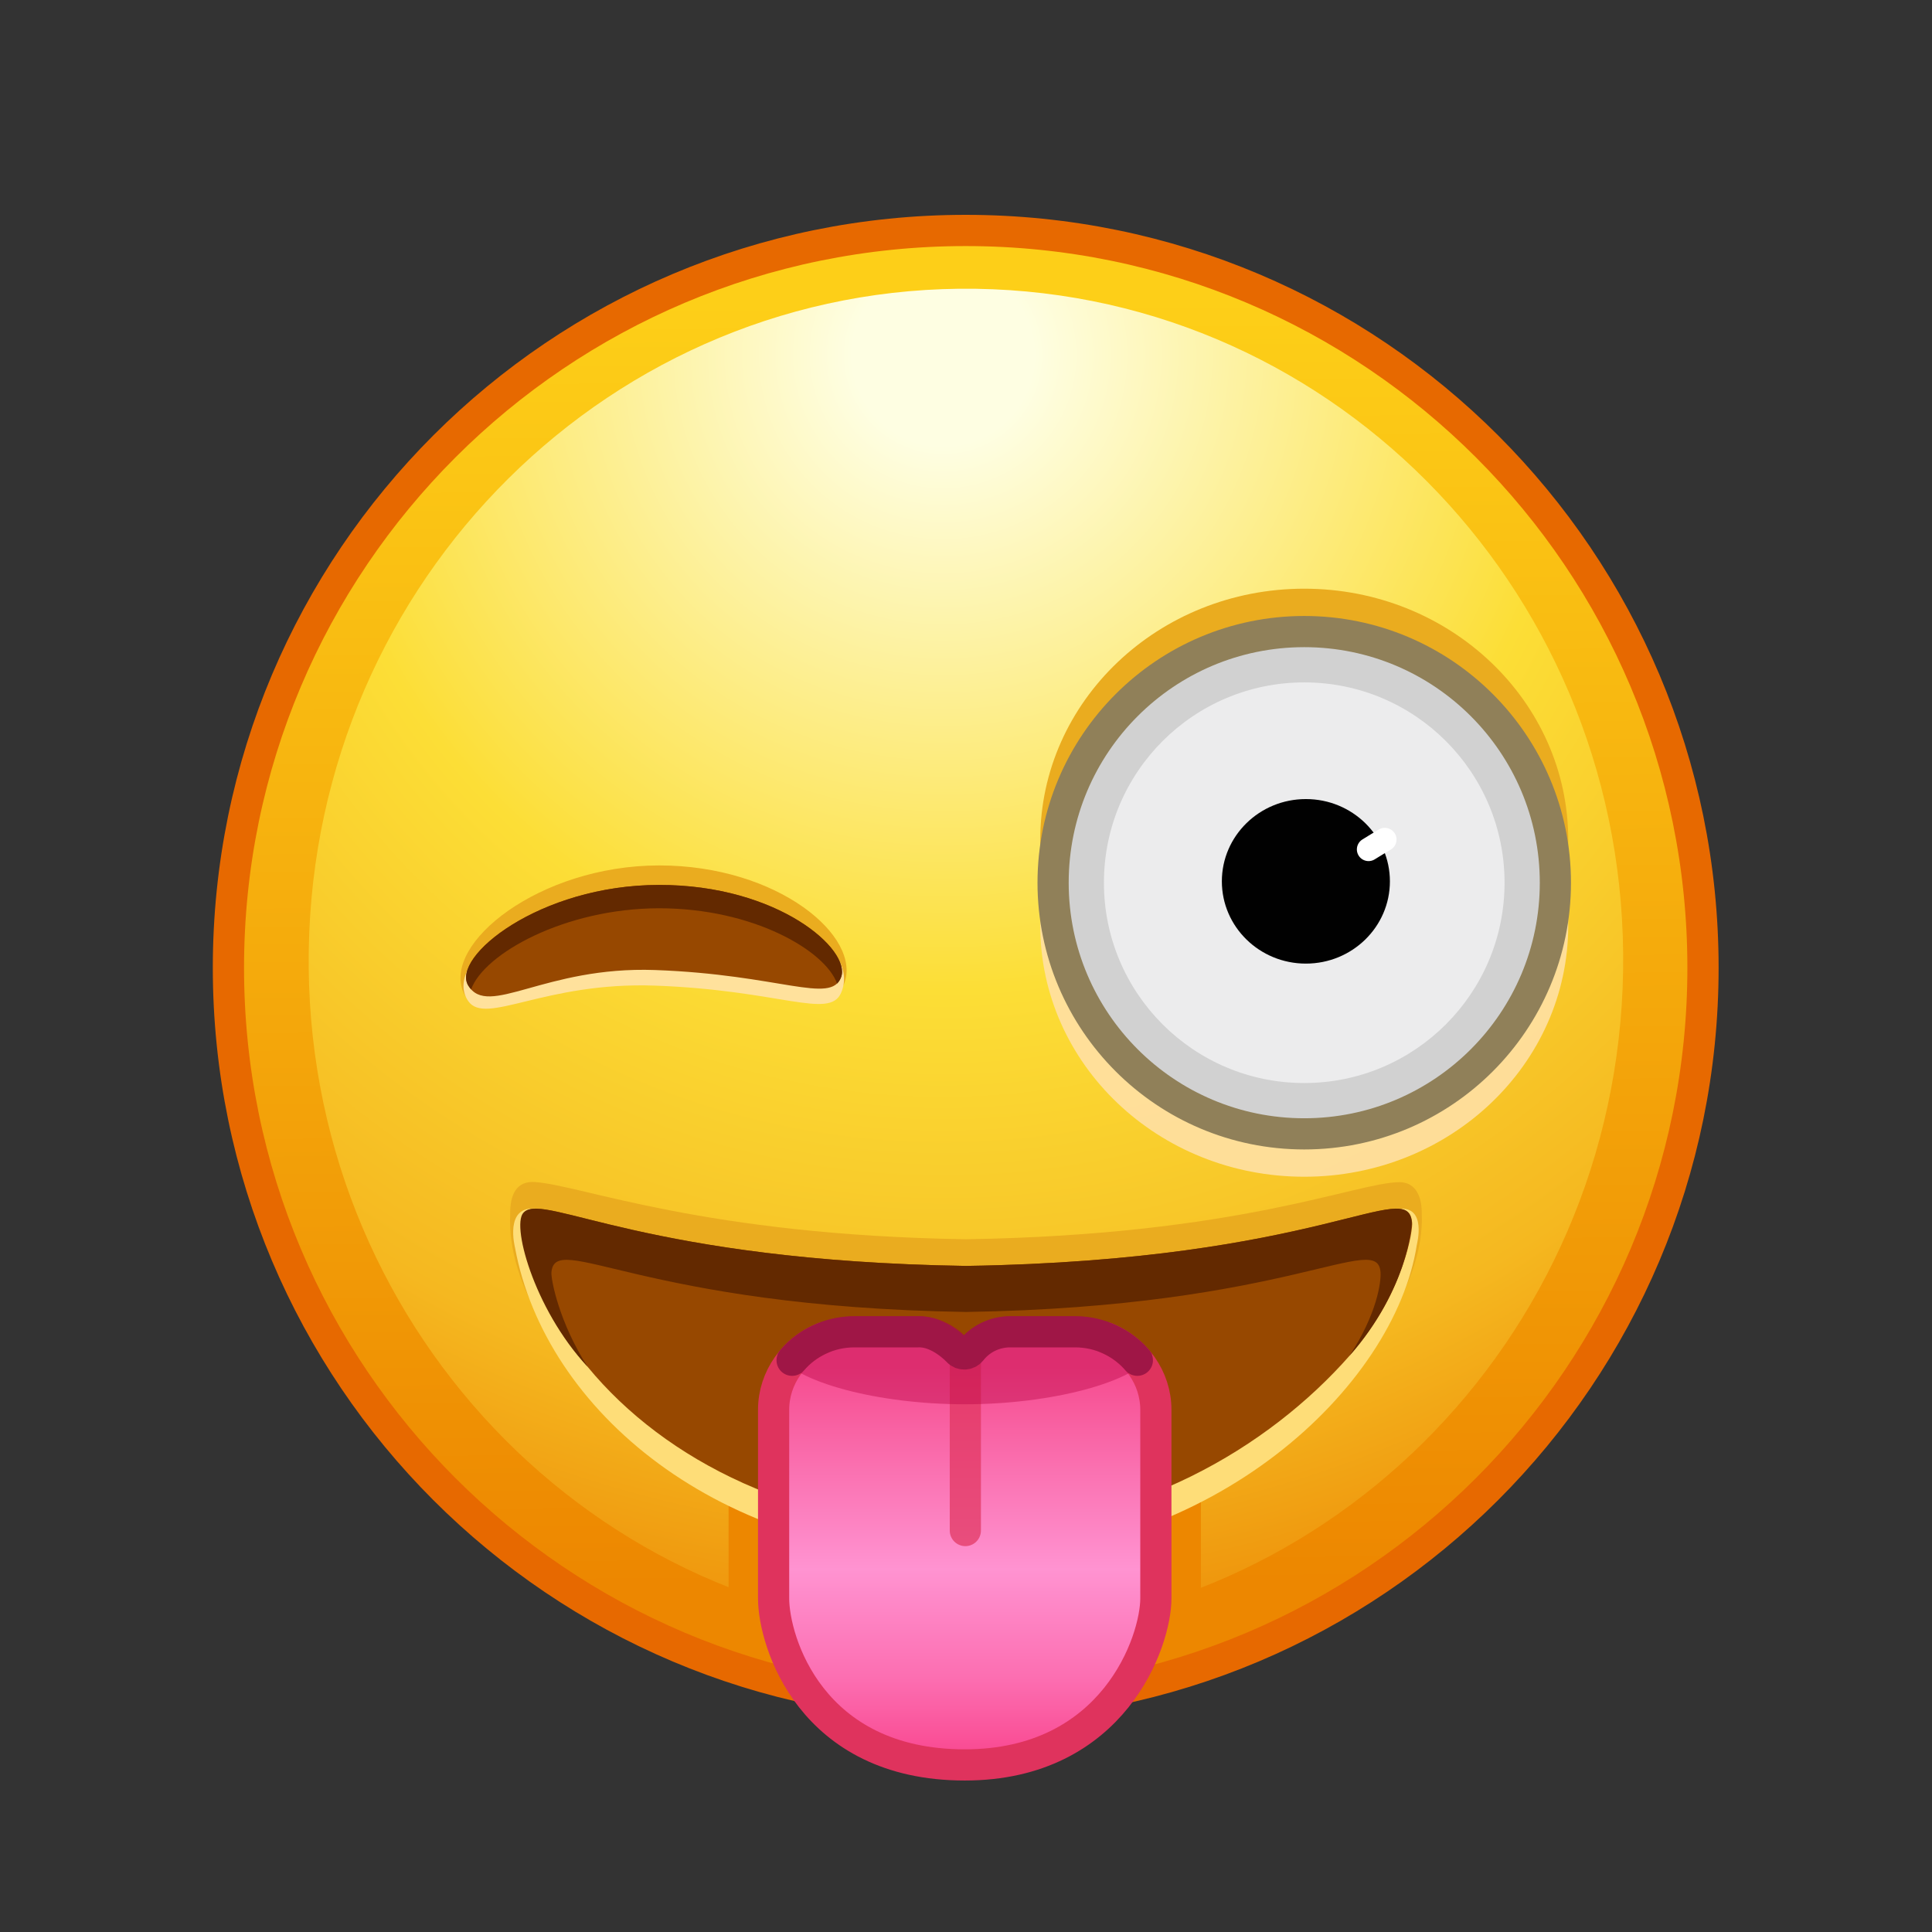 <svg xmlns="http://www.w3.org/2000/svg" xmlns:xlink="http://www.w3.org/1999/xlink" viewBox="0 0 512 512" width="512" height="512" style="width: 100%; height: 100%; transform: translate3d(0,0,0); content-visibility: visible;" preserveAspectRatio="xMidYMid meet"><rect x="0" y="0" width="512" height="512" fill="#333333" stroke="none"/><defs><clipPath id="__lottie_element_2"><rect width="512" height="512" x="0" y="0"></rect></clipPath><linearGradient id="__lottie_element_6" spreadMethod="pad" gradientUnits="userSpaceOnUse" x1="-1" y1="100" x2="-1" y2="199.748"><stop offset="0%" stop-color="rgb(246,75,142)"></stop><stop offset="25%" stop-color="rgb(250,111,175)"></stop><stop offset="52%" stop-color="rgb(255,147,209)"></stop><stop offset="80%" stop-color="rgb(252,110,177)"></stop><stop offset="100%" stop-color="rgb(249,73,145)"></stop></linearGradient><linearGradient id="__lottie_element_31" spreadMethod="pad" gradientUnits="userSpaceOnUse" x1="-1.04" y1="-176.5" x2="0.96" y2="188.889"><stop offset="0%" stop-color="rgb(253,207,24)"></stop><stop offset="47%" stop-color="rgb(245,171,12)"></stop><stop offset="93%" stop-color="rgb(237,135,0)"></stop></linearGradient><radialGradient id="__lottie_element_32" spreadMethod="pad" gradientUnits="userSpaceOnUse" cx="-6.04" cy="-160.123" r="342.672" fx="-6.04" fy="-160.123"><stop offset="7%" stop-color="rgb(254,254,226)"></stop><stop offset="28%" stop-color="rgb(253,238,140)"></stop><stop offset="49%" stop-color="rgb(252,222,54)"></stop><stop offset="82%" stop-color="rgb(245,184,32)"></stop><stop offset="100%" stop-color="rgb(238,145,10)"></stop></radialGradient></defs><g clip-path="url(#__lottie_element_2)"><g style="display: block;" transform="matrix(1.033,0,0,1.033,256,259)" opacity="1"><g opacity="1" transform="matrix(0.97,0,0,0.97,-209.249,-211.633)"><g opacity="1" transform="matrix(1,0,0,1,215.644,215.645)"><path fill="url(#__lottie_element_31)" fill-opacity="1" d=" M194.997,0 C194.997,107.694 107.693,194.997 0,194.997 C-107.694,194.997 -194.997,107.694 -194.997,0 C-194.997,-107.694 -107.694,-194.997 0,-194.997 C107.693,-194.997 194.997,-107.694 194.997,0z"></path></g><g opacity="1" transform="matrix(1,0,0,1,215.702,213.717)"><path fill="url(#__lottie_element_32)" fill-opacity="1" d=" M173.808,2.663 C172.304,100.772 93.269,179.112 -2.723,177.64 C-98.714,176.168 -175.312,95.445 -173.808,-2.664 C-172.304,-100.773 -93.269,-179.112 2.723,-177.641 C98.714,-176.169 175.312,-95.445 173.808,2.663z"></path></g><g opacity="1" transform="matrix(1,0,0,1,215.644,215.645)"><path stroke-linecap="butt" stroke-linejoin="miter" fill-opacity="0" stroke-miterlimit="10" stroke="rgb(231,105,0)" stroke-opacity="1" stroke-width="8.259" d=" M194.997,0 C194.997,107.694 107.693,194.997 0,194.997 C-107.694,194.997 -194.997,107.694 -194.997,0 C-194.997,-107.694 -107.694,-194.997 0,-194.997 C107.693,-194.997 194.997,-107.694 194.997,0z"></path></g></g></g><g style="display: block;" transform="matrix(1.033,0,0,1.033,256,259)" opacity="1"><g opacity="1" transform="matrix(1,0,0,1,0,0)"><path fill="rgb(237,135,0)" fill-opacity="1" d=" M60.255,105.557 C60.255,105.557 60.255,158.857 60.255,158.857 C60.255,164.227 60.256,170.236 55.876,172.987 C19.823,186.418 -26.928,184.525 -56.615,172.817 C-60.905,169.049 -60.904,163.867 -60.904,158.857 C-60.904,158.857 -60.904,105.557 -60.904,105.557 C-60.904,93.157 60.255,93.157 60.255,105.557z"></path></g></g><g style="display: block;" transform="matrix(1.033,0,0,1.033,256,259)" opacity="1"><g opacity="1" transform="matrix(1,0,0,1,0,0)"><g opacity="1" transform="matrix(1,0,0,1,0,0)"><path fill="rgb(234,172,31)" fill-opacity="1" d=" M-0.005,145.638 C-63.637,145.638 -118.678,96.777 -116.933,60.758 C-117.005,55.791 -115.354,52.162 -110.53,52.521 C-98.305,53.432 -67.178,66.144 -0.005,67.195 C70.252,66.095 100.101,52.63 111.18,52.555 C114.873,52.53 116.991,55.507 116.924,60.758 C118.322,94.587 63.627,145.638 -0.005,145.638z"></path></g></g><g opacity="1" transform="matrix(1,0,0,1,0,0)"><g opacity="1" transform="matrix(1,0,0,1,0,0)"><path fill="rgb(254,221,120)" fill-opacity="1" d=" M115.635,68.735 C109.969,104.885 63.627,149.059 -0.005,149.059 C-63.637,149.059 -108,110.865 -115.677,69.467 C-115.749,69.076 -118.428,58.693 -110.53,59.344 C-98.313,60.351 -67.178,74.074 -0.005,75.125 C70.252,74.025 100.141,60.32 111.18,59.379 C118.239,58.777 115.696,68.343 115.635,68.735z"></path></g></g><g opacity="1" transform="matrix(1,0,0,1,0,0)"><g opacity="1" transform="matrix(1,0,0,1,0,0)"><path fill="rgb(151,72,0)" fill-opacity="1" d=" M98.389,97.083 C77.787,120.483 43.111,141.522 0,141.522 C-42.766,141.522 -77.23,124.03 -97.055,99.936 C-97.067,99.925 -97.077,99.914 -97.089,99.892 C-115.789,78.611 -113.35,60.24 -113.269,60.163 C-107.853,55.442 -81.772,72.757 0,74.04 C91.627,72.603 113.41,51.05 114.445,62.903 C114.707,64.193 112.635,80.902 98.389,97.083z"></path></g></g><g opacity="1" transform="matrix(1,0,0,1,0,0)"><path fill="rgb(99,41,0)" fill-opacity="1" d=" M98.389,97.083 C105.448,86.339 106.51,78.152 106.346,75.699 C105.625,64.902 83.359,84.544 0,85.849 C-83.37,84.544 -105.427,64.918 -106.358,75.699 C-106.491,77.465 -104.428,88.465 -97.089,99.892 C-111.026,84.98 -116.972,62.527 -113.269,60.163 C-107.853,55.442 -81.772,72.757 0,74.04 C91.627,72.603 113.337,51.03 114.372,62.883 C114.384,63.016 113.739,79.616 98.389,97.083z"></path></g></g><g style="display: block;" transform="matrix(1.033,0,0,1.033,434.546,259)" opacity="1"><g opacity="0.9" transform="matrix(1,0,0,1,0,0)"><path fill="rgb(255,224,164)" fill-opacity="1" d=" M-18.343,-13.27 C-18.343,22.313 -48.664,51.159 -86.068,51.159 C-123.472,51.159 -153.794,22.313 -153.794,-13.27 C-153.794,-48.853 -123.472,-77.7 -86.068,-77.7 C-48.664,-77.7 -18.343,-48.853 -18.343,-13.27z"></path></g><g opacity="1" transform="matrix(1,0,0,1,0,0)"><path fill="rgb(234,172,31)" fill-opacity="1" d=" M-18.343,-35.27 C-18.343,0.313 -48.664,29.159 -86.068,29.159 C-123.472,29.159 -153.794,0.313 -153.794,-35.27 C-153.794,-70.853 -123.472,-99.7 -86.068,-99.7 C-48.664,-99.7 -18.343,-70.853 -18.343,-35.27z"></path></g><g opacity="1" transform="matrix(1,0,0,1,0,0)"><path fill="rgb(209,209,209)" fill-opacity="1" d=" M-21.639,-24.27 C-21.639,11.313 -50.485,40.159 -86.068,40.159 C-121.651,40.159 -150.497,11.313 -150.497,-24.27 C-150.497,-59.853 -121.651,-88.7 -86.068,-88.7 C-50.485,-88.7 -21.639,-59.853 -21.639,-24.27z"></path><path stroke-linecap="round" stroke-linejoin="round" fill-opacity="0" stroke="rgb(144,128,89)" stroke-opacity="1" stroke-width="8" d=" M-21.639,-24.27 C-21.639,11.313 -50.485,40.159 -86.068,40.159 C-121.651,40.159 -150.497,11.313 -150.497,-24.27 C-150.497,-59.853 -121.651,-88.7 -86.068,-88.7 C-50.485,-88.7 -21.639,-59.853 -21.639,-24.27z"></path></g><g opacity="1" transform="matrix(1,0,0,1,0,0)"><path fill="rgb(236,236,237)" fill-opacity="1" d=" M-34.678,-24.27 C-34.678,4.112 -57.686,27.12 -86.068,27.12 C-114.45,27.12 -137.458,4.112 -137.458,-24.27 C-137.458,-52.652 -114.45,-75.661 -86.068,-75.661 C-57.686,-75.661 -34.678,-52.652 -34.678,-24.27z"></path></g></g><g style="display: block;" transform="matrix(1.033,0,0,1.033,434.98,259)" opacity="1"><g opacity="1" transform="matrix(1,0,0,1,0,0)"><path fill="rgb(1,1,1)" fill-opacity="1" d=" M-64.513,-24.624 C-64.513,-12.967 -74.164,-3.518 -86.068,-3.518 C-97.972,-3.518 -107.623,-12.967 -107.623,-24.624 C-107.623,-36.281 -97.972,-45.731 -86.068,-45.731 C-74.164,-45.731 -64.513,-36.281 -64.513,-24.624z"></path></g><g opacity="1" transform="matrix(1,0,0,1,0,0)"><path stroke-linecap="round" stroke-linejoin="round" fill-opacity="0" stroke="rgb(255,255,255)" stroke-opacity="1" stroke-width="6" d=" M-69.987,-32.816 C-68.659,-33.645 -67.267,-34.49 -65.816,-35.344"></path></g></g><g style="display: block;" transform="matrix(1.033,0,0,1.033,256,259)" opacity="1"><g opacity="0.9" transform="matrix(1,0,0,1,0,0)"><path fill="rgb(255,224,164)" fill-opacity="1" d=" M-33.511,-0.922 C-33.511,5.8 -53.965,-1.625 -81.818,-1.625 C-109.671,-1.625 -127.375,7.675 -127.375,0.953 C-127.375,-5.769 -109.921,-18.344 -82.068,-18.344 C-54.215,-18.344 -33.511,-7.644 -33.511,-0.922z"></path></g><g opacity="1" transform="matrix(1,0,0,1,0,0)"><path fill="rgb(234,172,31)" fill-opacity="1" d=" M-33.511,-5.078 C-33.511,1.644 -53.965,-5.781 -81.818,-5.781 C-109.671,-5.781 -127.375,3.519 -127.375,-3.203 C-127.375,-9.925 -109.921,-22.5 -82.068,-22.5 C-54.215,-22.5 -33.511,-11.8 -33.511,-5.078z"></path></g><g opacity="1" transform="matrix(1,0,0,1,0,0)"><path fill="rgb(209,209,209)" fill-opacity="1" d=" M-35.966,-3 C-35.966,3.722 -55.321,-3.703 -81.818,-3.703 C-108.315,-3.703 -124.92,5.597 -124.92,-1.125 C-124.92,-7.847 -108.565,-20.422 -82.068,-20.422 C-55.571,-20.422 -35.966,-9.722 -35.966,-3z"></path><path stroke-linecap="round" stroke-linejoin="round" fill-opacity="0" stroke="rgb(144,128,89)" stroke-opacity="1" stroke-width="8" d=" M-35.966,-3 C-35.966,3.722 -55.321,-3.703 -81.818,-3.703 C-108.315,-3.703 -124.92,5.597 -124.92,-1.125 C-124.92,-7.847 -108.565,-20.422 -82.068,-20.422 C-55.571,-20.422 -35.966,-9.722 -35.966,-3z"></path></g><g opacity="1" transform="matrix(1,0,0,1,0,0)"><path fill="rgb(236,236,237)" fill-opacity="1" d=" M-45.675,-3 C-45.675,2.362 -60.683,-6.166 -81.818,-6.166 C-102.953,-6.166 -115.211,4.237 -115.211,-1.125 C-115.211,-6.487 -103.203,-17.959 -82.068,-17.959 C-60.933,-17.959 -45.675,-8.362 -45.675,-3z"></path></g></g><g style="display: block;" transform="matrix(1.033,0,0,1.033,256,259)" opacity="1"><g opacity="1" transform="matrix(1,0,0,1,0,0)"><path fill="rgb(1,1,1)" fill-opacity="1" d=" M-64.513,-10 C-64.513,-7.929 -74.164,-6.25 -86.068,-6.25 C-97.972,-6.25 -107.623,-7.929 -107.623,-10 C-107.623,-12.071 -97.972,-13.75 -86.068,-13.75 C-74.164,-13.75 -64.513,-12.071 -64.513,-10z"></path></g><g opacity="1" transform="matrix(1,0,0,1,0,0)"><path stroke-linecap="round" stroke-linejoin="round" fill-opacity="0" stroke="rgb(255,255,255)" stroke-opacity="1" stroke-width="6" d=" M-69.987,-11.455 C-68.659,-11.602 -67.267,-11.753 -65.816,-11.905"></path></g></g><g style="display: block;" transform="matrix(1.033,0,0,1.033,253.934,259)" opacity="1"><g opacity="1" transform="matrix(1,0,0,1,0,0)"><path fill="rgb(234,172,31)" fill-opacity="1" d=" M-76.774,-28.704 C-107.44,-28.666 -132.469,-8.67 -126.912,3.915 C-122.923,12.949 -106.202,-7.89 -77.774,-6.871 C-45.783,-5.725 -32.06,8.671 -29.292,1.694 C-24.534,-10.298 -46.128,-28.742 -76.774,-28.704z"></path></g><g opacity="1" transform="matrix(1,0,0,1,0,0)"><path fill="rgb(255,225,156)" fill-opacity="1" d=" M-76.774,-21.628 C-112.083,-21.065 -132.196,-3.256 -125.702,6.094 C-121.263,12.485 -106.202,1.11 -77.774,2.129 C-45.783,3.275 -33.076,10.87 -30.053,4 C-24.943,-7.614 -46.132,-22.117 -76.774,-21.628z"></path></g><g opacity="1" transform="matrix(1,0,0,1,0,0)"><path fill="rgb(151,72,0)" fill-opacity="1" d=" M-76.774,-23.704 C-107.44,-23.666 -130.126,-5.201 -125.702,2.094 C-120.581,10.538 -106.202,-2.89 -77.774,-1.871 C-45.783,-0.725 -32.727,7.014 -30.053,0 C-27.379,-7.014 -46.128,-23.742 -76.774,-23.704z"></path></g><g opacity="1" transform="matrix(1,0,0,1,0,0)"><path fill="rgb(99,41,0)" fill-opacity="1" d=" M-30.055,-0.003 C-30.305,0.657 -30.644,1.187 -31.084,1.597 C-34.04,-6.764 -52.495,-17.733 -76.775,-17.713 C-100.825,-17.683 -121.68,-6.086 -124.964,3.107 C-125.224,2.807 -125.474,2.477 -125.704,2.097 C-130.124,-5.203 -107.445,-23.663 -76.775,-23.703 C-46.125,-23.743 -27.375,-7.013 -30.055,-0.003z"></path></g></g><g style="display: block;" transform="matrix(1.033,0,0,1.033,256,259)" opacity="1"><g opacity="1" transform="matrix(1,0,0,1,0,0)"><path fill="url(#__lottie_element_6)" fill-opacity="1" d=" M-36.581,92.476 C-44.065,95.504 -49.358,102.665 -49.358,110.963 C-49.358,110.963 -49.358,159.319 -49.358,159.319 C-49.358,170.334 -39.85,202.056 -0.324,202.056 C37.92,202.056 48.709,170.334 48.709,159.319 C48.709,159.319 48.709,110.963 48.709,110.963 C48.709,102.702 43.464,95.567 36.032,92.516"></path><path stroke-linecap="round" stroke-linejoin="round" fill-opacity="0" stroke="rgb(223,51,93)" stroke-opacity="1" stroke-width="8" d=" M-36.581,92.476 C-44.065,95.504 -49.358,102.665 -49.358,110.963 C-49.358,110.963 -49.358,159.319 -49.358,159.319 C-49.358,170.334 -39.85,202.056 -0.324,202.056 C37.92,202.056 48.709,170.334 48.709,159.319 C48.709,159.319 48.709,110.963 48.709,110.963 C48.709,102.702 43.464,95.567 36.032,92.516"></path></g><g opacity="0.7" transform="matrix(1,0,0,1,0,0)"><path stroke-linecap="round" stroke-linejoin="round" fill-opacity="0" stroke="rgb(223,51,93)" stroke-opacity="1" stroke-width="8" d=" M-0.167,98.222 C-0.167,98.222 -0.167,141.925 -0.167,141.925"></path></g><g opacity="0.4" transform="matrix(1,0,0,1,0,0)"><path fill="rgb(183,0,64)" fill-opacity="1" d=" M47.827,96.619 C43.378,103.859 21.936,109.535 -0.319,109.535 C-22.574,109.535 -43.951,103.859 -48.399,96.619 C-43.961,90.298 -35.997,86.943 -28.473,86.943 C-28.473,86.943 -12.165,86.943 -12.165,86.943 C-7.896,86.943 -3.585,88.724 -0.461,91.758 C1.072,90.006 5.989,86.943 11.417,86.943 C11.417,86.943 27.892,86.943 27.892,86.943 C35.388,86.943 43.09,90.331 47.827,96.619z"></path></g><g opacity="1" transform="matrix(1,0,0,1,0,0)"><path stroke-linecap="round" stroke-linejoin="round" fill-opacity="0" stroke="rgb(159,22,70)" stroke-opacity="1" stroke-width="8" d=" M-44.61,98.243 C-40.801,93.788 -35.045,90.936 -28.633,90.936 C-28.633,90.936 -12.235,90.936 -12.235,90.936 C-6.834,90.746 -2.108,95.881 -2.108,95.881 C-1.194,96.918 0.48,96.866 1.324,95.776 C1.324,95.776 1.324,95.776 1.324,95.776 C3.682,92.73 7.389,90.936 11.326,90.936 C11.326,90.936 27.985,90.936 27.985,90.936 C34.395,90.936 40.15,93.786 43.959,98.239"></path></g></g></g></svg>